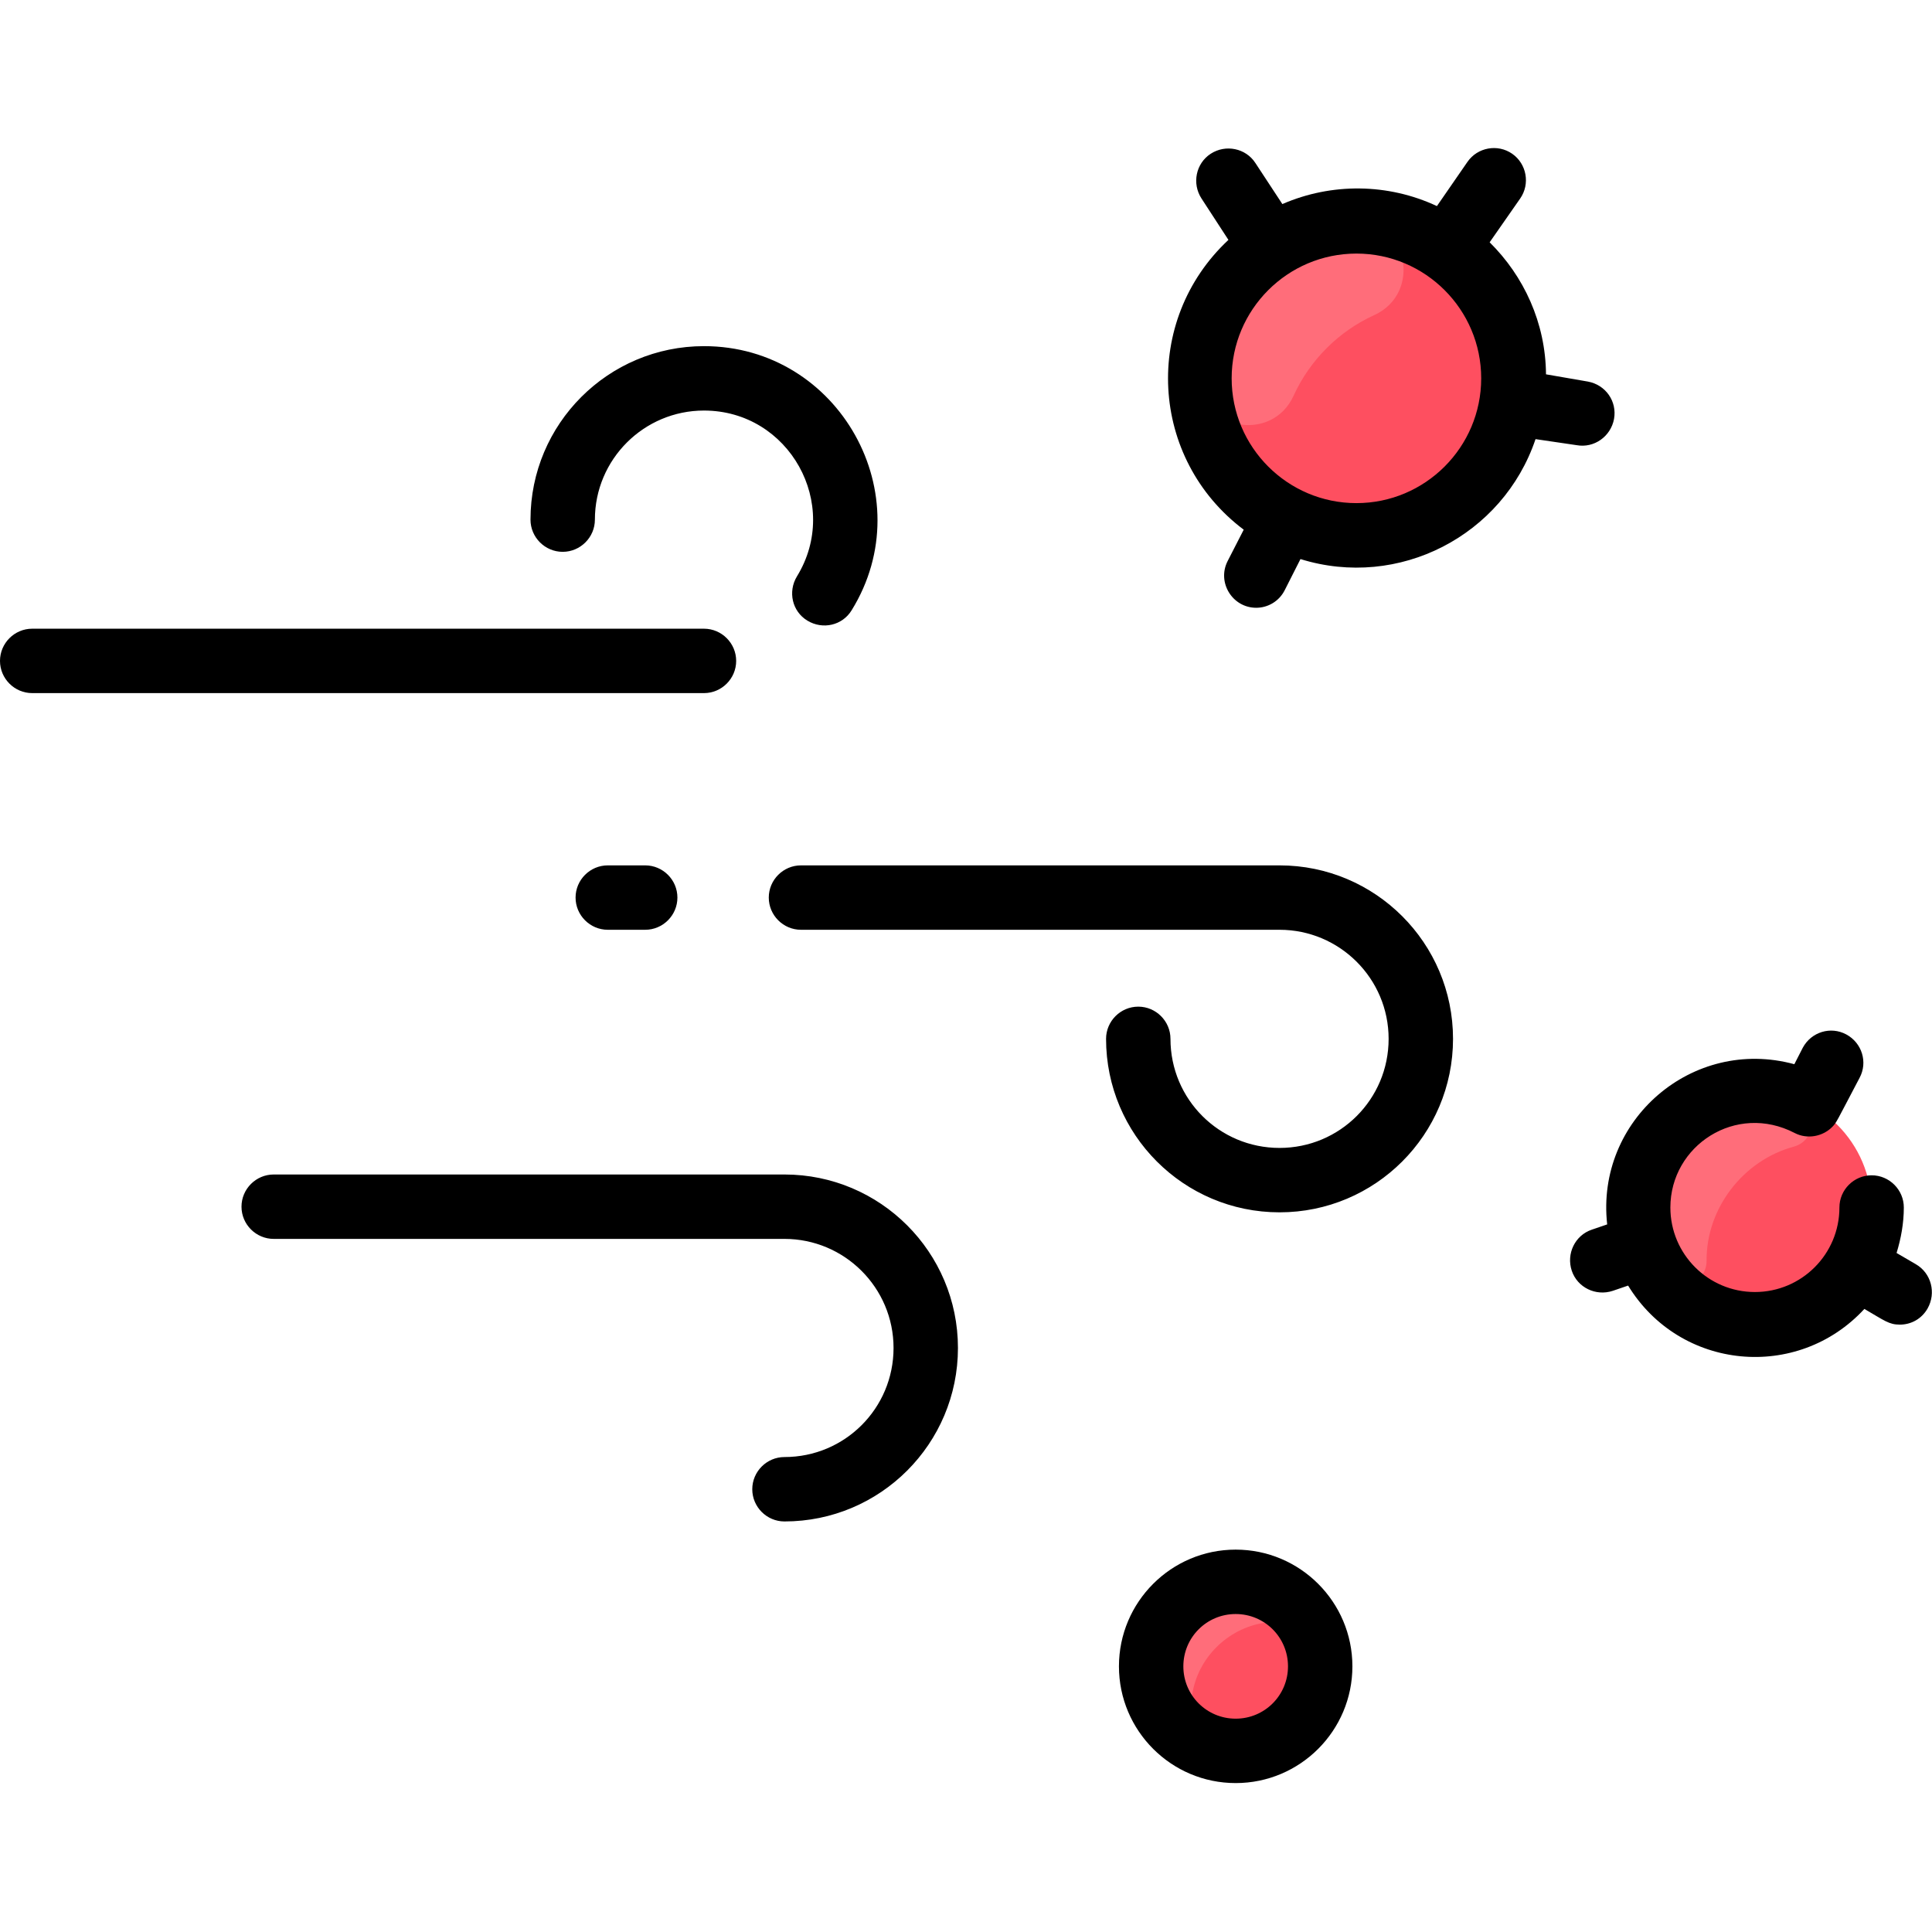 <svg id="Layer_1" enable-background="new 0 0 480 480" height="512" viewBox="0 0 480 480" width="512" xmlns="http://www.w3.org/2000/svg"><path d="m376.1 94c0 29.1-30.8 47.9-56.8 34.8-26.7-13.7-28.6-51-3.6-67.4 25.7-16.8 60.4 1.4 60.4 32.6z" fill="#fe4f60"/><path d="m341.4 78.3c-8.8 4-16 11.2-20 20-5.4 11.9-23.4 8.5-23.3-4.6.2-22 18.1-38.5 38.7-38.7 13.1-.1 16.5 17.9 4.6 23.3z" fill="#ff6d7a"/><circle cx="436" cy="300" fill="#fe4f60" r="29"/><path d="m445.6 284.9c-12.5 3.4-21.7 15.3-21.6 28.3 0 6.1-7.9 8.6-11.5 3.7-4.2-5.8-6.3-13.2-5.2-21 2.5-18 21.4-29.5 38.7-23.1 5.8 2.2 5.5 10.5-.4 12.1z" fill="#ff6d7a"/><circle cx="307" cy="414" fill="#fe4f60" r="21"/><path d="m314 403.2c-9 1.4-16.4 8.7-17.8 17.8-.7 4.5-6.9 5.1-8.6.9-6.9-17.2 10.3-34.2 27.4-27.3 4.1 1.6 3.5 7.9-1 8.6z" fill="#ff6d7a"/><path d="m131.8 129.1c0-23.8 19.3-43.1 43.1-43.1 33.6 0 54.3 37.1 36.7 65.6-2.3 3.8-7.2 4.9-11 2.6s-4.9-7.2-2.6-11c11-17.9-1.9-41.2-23.1-41.2-14.9 0-27.1 12.1-27.1 27.1 0 4.4-3.6 8-8 8s-8-3.6-8-8zm51.1 35.1c0-4.4-3.6-8-8-8h-166.9c-4.4 0-8 3.6-8 8s3.6 8 8 8h166.9c4.4 0 8-3.6 8-8zm12 127.6h-126.9c-4.4 0-8 3.6-8 8s3.6 8 8 8h126.9c14.9 0 27.1 12.1 27.1 27.1s-12.1 27.1-27.1 27.1c-4.4 0-8 3.6-8 8s3.6 8 8 8c23.8 0 43.1-19.3 43.1-43.1s-19.3-43.1-43.1-43.1zm123-76.8h-118.9c-4.4 0-8 3.6-8 8s3.6 8 8 8h118.9c14.9 0 27.1 12.1 27.1 27.1s-12.1 27.1-27.1 27.1-27.1-12.1-27.1-27.1c0-4.4-3.6-8-8-8s-8 3.6-8 8c0 23.8 19.3 43.1 43.1 43.1s43.1-19.3 43.1-43.1-19.3-43.1-43.1-43.1zm-166.9 0c-4.4 0-8 3.6-8 8s3.6 8 8 8h9.3c4.4 0 8-3.6 8-8s-3.6-8-8-8zm230.5-105.9c-8.1 24-34 37.4-58.4 29.8l-3.9 7.7c-1.4 2.8-4.2 4.4-7.1 4.4-5.9 0-9.8-6.3-7.1-11.6l4-7.8c-23.4-17.6-25.3-51.9-3.8-72l-6.7-10.3c-2.4-3.7-1.4-8.7 2.3-11.1s8.7-1.4 11.1 2.3l6.7 10.2c12.2-5.3 26.2-5.2 38.4.5l7.6-11c2.5-3.6 7.5-4.5 11.1-2s4.5 7.5 2 11.1l-7.6 10.9c8.5 8.4 13.9 20 14 32.8l10.4 1.8c4.4.8 7.3 4.9 6.5 9.3-.8 4.3-4.9 7.3-9.3 6.5zm-13.5-15.1c0-17.1-13.9-31-31-31s-31 13.9-31 31 13.9 31 31 31 31-13.9 31-31zm-32 320c0 16-13 29-29 29s-29-13-29-29 13-29 29-29 29 13 29 29zm-16 0c0-7.2-5.8-13-13-13s-13 5.8-13 13 5.8 13 13 13 13-5.8 13-13zm156-99.9-4.8-2.8c1.1-3.6 1.8-7.4 1.8-11.3 0-4.4-3.6-8-8-8s-8 3.6-8 8c0 11.6-9.4 21-21 21s-21-9.4-21-21c0-15.4 16.3-26.1 30.9-18.5 3.1 1.6 6.9.9 9.3-1.5 1.1-1.1 1-1.2 6.8-12.2 2.1-3.9.6-8.7-3.3-10.8s-8.7-.6-10.8 3.3l-2.1 4.1c-25.3-6.9-49.4 13.9-46.5 39.8l-3.8 1.3c-4.2 1.4-6.4 6-5 10.2s6 6.4 10.2 5l3.8-1.3c12.9 21.1 42.1 23.8 58.7 5.8 5 2.9 6.1 3.9 8.8 3.9 2.8 0 5.4-1.4 6.9-4 2.2-3.9.9-8.8-2.9-11z"/></svg>